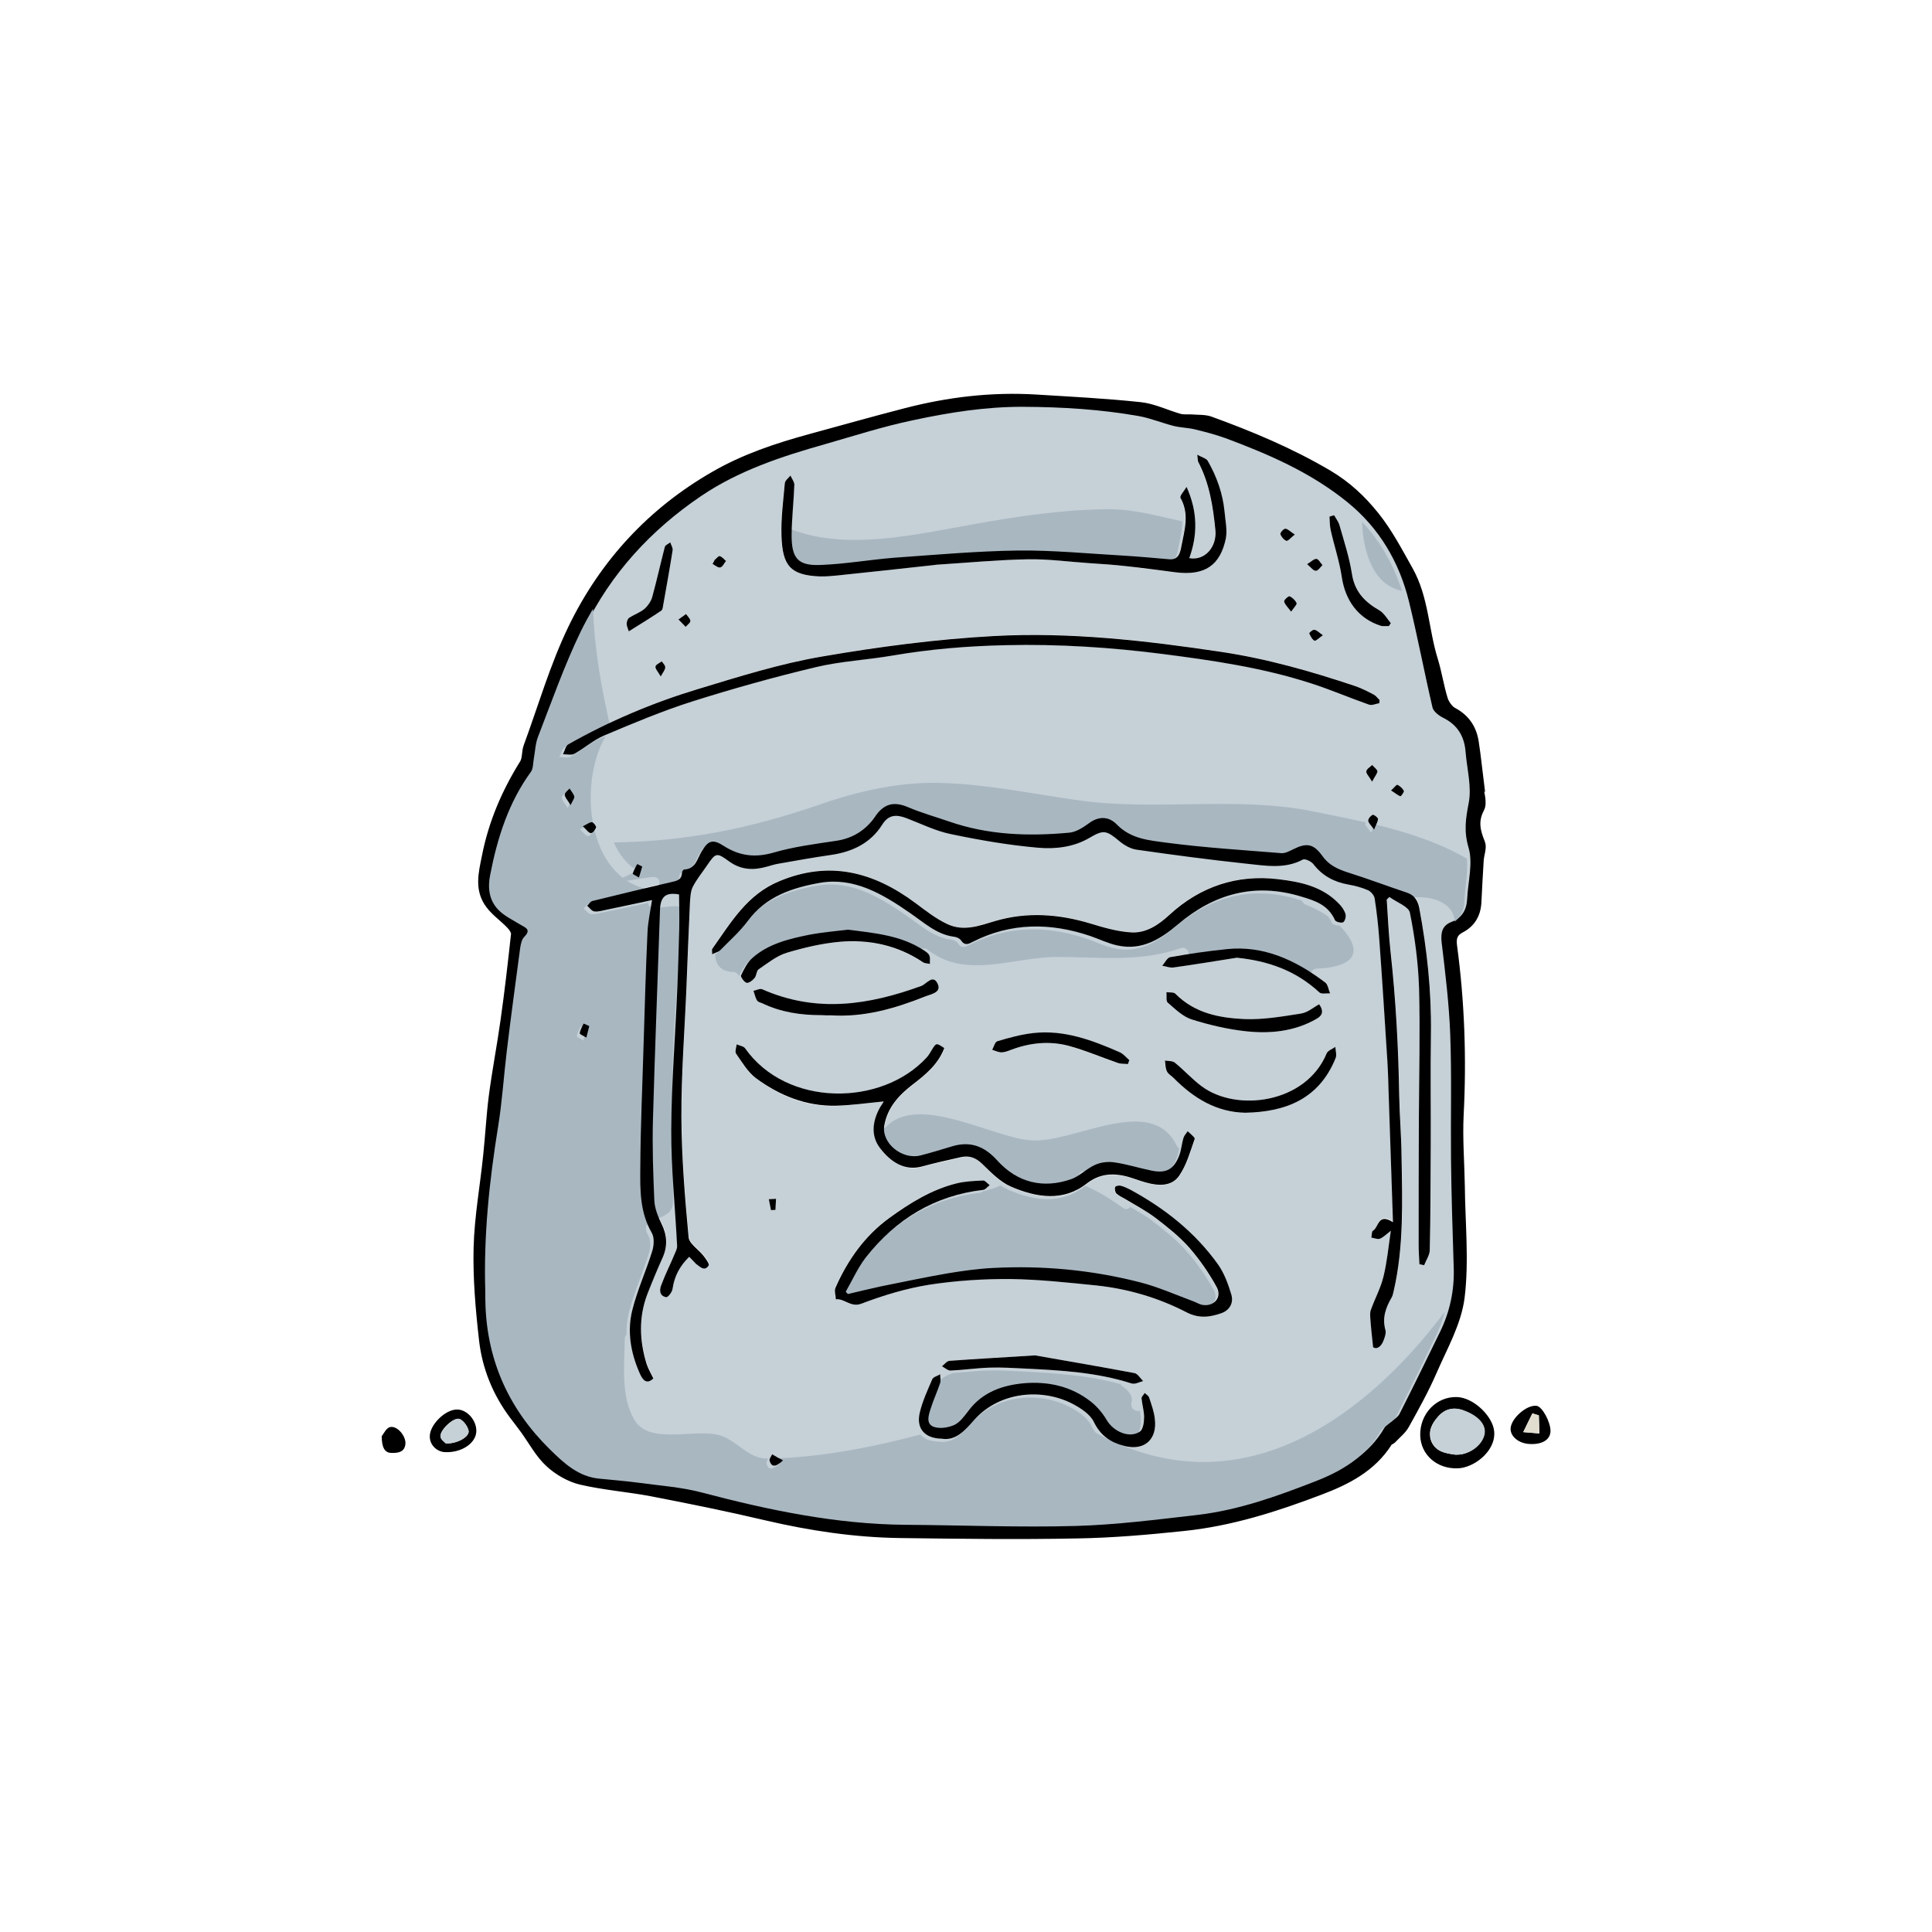 <svg enable-background="new 0 0 99.21 99.21" viewBox="0 0 99.21 99.21" xmlns="http://www.w3.org/2000/svg"><path d="m75.97 40.26c.03.43.23.95.06 1.27-.33.63-.21 1.14.04 1.75.1.24-.05.59-.07.89-.05.73-.08 1.46-.12 2.19-.04.62-.32 1.07-.85 1.35-.33.17-.46.4-.4.85.39 2.89.49 5.79.34 8.69-.06 1.21.04 2.43.06 3.65.02 1.91.22 3.86-.01 5.72-.17 1.33-.89 2.57-1.43 3.82-.41.94-.91 1.84-1.41 2.74-.16.29-.44.5-.67.75-.06.06-.16.08-.2.14-.84 1.33-2.15 1.99-3.53 2.51-2.26.86-4.57 1.6-7.01 1.85-1.81.19-3.63.35-5.46.38-3.02.06-6.05.02-9.08-.02-2.31-.03-4.6-.37-6.87-.9-1.95-.46-3.92-.86-5.89-1.24-1.21-.23-2.45-.32-3.65-.6-.58-.14-1.19-.49-1.64-.91-.5-.46-.85-1.12-1.26-1.69-.19-.26-.39-.52-.58-.77-.86-1.15-1.39-2.46-1.55-3.86-.18-1.58-.32-3.18-.28-4.75.04-1.58.33-3.15.49-4.72.11-1.02.16-2.05.29-3.06.17-1.3.42-2.58.6-3.87.21-1.48.38-2.96.54-4.44.02-.14-.12-.35-.24-.47-.34-.36-.77-.65-1.06-1.04-.59-.78-.37-1.63-.2-2.47.34-1.75 1.02-3.32 1.94-4.8.15-.23.1-.59.2-.86.75-2.04 1.36-4.16 2.3-6.1 1.63-3.36 4.09-6 7.29-7.84 1.55-.9 3.24-1.46 4.96-1.93 1.62-.44 3.24-.9 4.87-1.32 2.19-.57 4.43-.84 6.72-.7 1.78.11 3.57.2 5.35.39.67.07 1.33.4 2 .59.2.06.41.03.62.04.32.03.67 0 .96.1 2.09.76 4.13 1.61 6.08 2.76.98.58 1.75 1.31 2.42 2.15.68.85 1.19 1.83 1.73 2.79.81 1.44.8 3.09 1.28 4.62.2.65.3 1.34.5 1.99.07.24.27.53.48.64.66.35 1.02.9 1.12 1.62.11.71.18 1.43.27 2.14-.03-.02-.04-.02-.05-.02zm-50.87 25.88c0 .25 0 .5.01.75.11 2.89 1.23 5.33 3.3 7.37.74.73 1.48 1.41 2.54 1.51.67.07 1.35.12 2.02.21 1.08.15 2.18.22 3.24.5 3.45.91 6.91 1.63 10.45 1.66 2.92.02 5.85.14 8.76.06 2.1-.06 4.19-.33 6.28-.57 2.1-.25 4.07-.96 6.02-1.72 1.34-.52 2.59-1.25 3.36-2.59.06-.1.16-.16.25-.24.18-.16.42-.28.53-.48.7-1.38 1.38-2.77 2.06-4.17.5-1.04.75-2.14.72-3.33-.06-1.87-.11-3.75-.14-5.62-.03-2.13.03-4.25-.04-6.38-.06-1.57-.25-3.14-.44-4.7-.06-.53.04-.87.51-1.06.52-.2.77-.61.8-1.17.05-.89.31-1.84.07-2.65-.25-.85-.14-1.49.01-2.29.16-.82-.09-1.74-.16-2.61-.06-.8-.41-1.39-1.15-1.76-.22-.11-.5-.32-.55-.53-.42-1.8-.76-3.62-1.2-5.41-.5-2.06-1.54-3.82-3.19-5.15-1.88-1.51-4.04-2.44-6.24-3.27-.52-.2-1.07-.33-1.61-.46-.35-.08-.72-.08-1.06-.17-.59-.15-1.16-.4-1.76-.5-1.97-.35-3.95-.47-5.94-.48-1.94-.01-3.82.29-5.68.69-1.53.33-3.01.81-4.52 1.23-2.23.63-4.44 1.36-6.37 2.67-2.55 1.73-4.62 3.96-5.99 6.79-.84 1.74-1.49 3.59-2.19 5.4-.14.35-.15.76-.22 1.14-.04.23-.03.51-.15.67-1.14 1.56-1.72 3.38-2.09 5.29-.13.65-.06 1.28.4 1.77.31.33.74.53 1.13.77.26.16.61.25.22.64-.13.13-.18.38-.21.58-.23 1.74-.47 3.48-.68 5.23-.16 1.31-.24 2.63-.45 3.92-.44 2.8-.74 5.6-.65 8.46z" stroke="#000" stroke-miterlimit="10" stroke-width=".38"/><path d="m72.93 73.72c-.03-1.11.82-2.01 1.88-1.98.86.02 1.87 1 1.92 1.79.07 1.02-1.07 1.85-1.87 1.87-1.08.04-1.9-.7-1.93-1.68zm1.82.98c.08-.01.22 0 .35-.03.61-.14 1.11-.64 1.13-1.13.02-.44-.39-.85-1.09-1.11-.52-.19-.96-.08-1.31.33-.31.35-.52.76-.33 1.26.23.53.72.61 1.25.68z"/><path d="m22.87 74.57c-.43-.01-.79-.36-.8-.78-.03-.61.81-1.44 1.43-1.41.5.02.97.56.96 1.11-.01.61-.74 1.11-1.59 1.08zm.02-.45c.6.03 1.25-.36 1.17-.66-.05-.22-.25-.5-.45-.59-.29-.13-1.05.58-.99.91.02.15.22.28.27.34z"/><path d="m78.54 74.15c-.55-.03-.98-.38-.97-.79.02-.52.82-1.23 1.33-1.17.29.03.72.82.72 1.3-.01.44-.43.7-1.08.66zm.48-1.47c-.11-.03-.22-.06-.33-.1-.16.32-.32.64-.47.96.28.02.56.05.83.07-.01-.31-.02-.62-.03-.93z"/><path d="m19.6 73.75c.09-.1.23-.43.44-.47.37-.07.8.46.78.85-.03.43-.36.48-.66.48-.43.02-.55-.3-.56-.86z"/><path d="m25.1 66.14c-.09-2.86.2-5.67.66-8.46.21-1.29.29-2.62.45-3.92.21-1.74.44-3.49.68-5.23.03-.2.08-.45.21-.58.39-.4.04-.48-.22-.64-.39-.24-.82-.44-1.13-.77-.46-.49-.53-1.12-.4-1.77.38-1.91.96-3.73 2.09-5.29.12-.17.11-.45.15-.67.07-.38.08-.79.22-1.14.71-1.81 1.35-3.66 2.19-5.4 1.37-2.83 3.44-5.06 5.99-6.79 1.93-1.31 4.14-2.04 6.37-2.67 1.5-.43 2.99-.91 4.52-1.23 1.86-.4 3.75-.7 5.68-.69 1.99.01 3.97.13 5.94.48.59.11 1.17.35 1.76.5.35.09.71.09 1.06.17.54.13 1.08.27 1.61.46 2.2.82 4.36 1.75 6.24 3.27 1.65 1.33 2.69 3.09 3.19 5.15.44 1.8.78 3.61 1.2 5.41.05.21.33.42.55.53.73.36 1.09.95 1.15 1.76.07.87.32 1.79.16 2.61-.15.79-.26 1.44-.01 2.29.24.81-.03 1.76-.07 2.65-.03.57-.28.97-.8 1.17-.47.18-.57.53-.51 1.06.19 1.57.38 3.14.44 4.7.08 2.13.02 4.25.04 6.38.02 1.87.08 3.74.14 5.62.04 1.19-.21 2.3-.72 3.33-.68 1.4-1.36 2.79-2.06 4.17-.1.2-.35.32-.53.48-.09.08-.19.14-.25.24-.77 1.34-2.02 2.07-3.36 2.59-1.94.76-3.92 1.47-6.02 1.72-2.09.25-4.18.52-6.28.57-2.91.08-5.84-.03-8.76-.06-3.54-.03-7-.75-10.45-1.66-1.06-.28-2.16-.35-3.24-.5-.67-.09-1.35-.14-2.02-.21-1.06-.11-1.79-.79-2.54-1.51-2.07-2.03-3.19-4.48-3.3-7.37-.02-.25-.01-.5-.02-.75zm10.29-1.6c.15.14.24.24.36.33.21.15.44.41.65.08.05-.07-.15-.35-.27-.5-.25-.32-.73-.61-.76-.94-.18-2.05-.36-4.12-.37-6.17-.01-2.23.17-4.46.26-6.69.06-1.44.11-2.88.18-4.33.01-.28.03-.59.15-.82.2-.4.49-.74.74-1.11.42-.63.47-.65 1.13-.18.63.46 1.27.45 1.94.26.2-.05.39-.12.59-.15.9-.16 1.8-.32 2.7-.45 1.08-.16 2.01-.6 2.62-1.55.34-.53.73-.53 1.24-.34.76.29 1.5.66 2.28.82 1.48.31 2.98.57 4.48.7.9.08 1.84-.04 2.65-.51.72-.42.86-.4 1.54.18.25.21.57.39.87.43 1.88.27 3.75.53 5.64.72.97.1 1.97.29 2.9-.21.11-.06.43.09.54.23.47.61 1.07.92 1.79 1.05.34.06.69.15 1.01.29.15.07.33.27.35.43.11.71.19 1.42.24 2.14.15 2.06.28 4.11.41 6.17.04.59.05 1.18.07 1.77.07 2.13.14 4.25.22 6.54-.77-.5-.71.24-1.02.43-.07.05-.06.24-.09.36.15.02.31.1.43.06.17-.06.31-.22.57-.41-.14.88-.2 1.64-.38 2.36-.15.58-.44 1.12-.64 1.69-.05.15-.04.33-.03.49.03.43.08.87.14 1.44.17.12.4.01.53-.33.07-.18.14-.39.1-.57-.17-.63.03-1.14.32-1.65.06-.1.08-.23.11-.35.52-2.26.44-4.59.4-6.91-.02-1.04-.1-2.07-.12-3.11-.04-2.45-.17-4.9-.44-7.35-.1-.9-.14-1.81-.2-2.72.05-.04.09-.09.14-.13.37.27.99.49 1.05.81.26 1.28.43 2.6.47 3.9.06 2.22 0 4.44-.01 6.66-.01 2.16-.01 4.32-.01 6.48 0 .33.03.67.04 1.01.08.02.16.04.24.05.1-.26.28-.5.29-.77.04-1.76.04-3.53.05-5.29.01-1.95-.02-3.9.01-5.84.03-2.16-.21-4.31-.6-6.45-.07-.4-.25-.65-.63-.78-1.01-.35-2.02-.72-3.04-1.04-.52-.16-.97-.37-1.31-.85-.45-.63-.8-.68-1.49-.34-.2.1-.42.22-.62.2-1.97-.15-3.95-.27-5.91-.54-.87-.12-1.82-.18-2.55-.95-.4-.42-.93-.41-1.42-.04-.3.22-.65.44-1.01.48-2.07.2-4.15.13-6.18-.58-.7-.24-1.41-.44-2.09-.73-.75-.32-1.26-.17-1.71.5-.47.69-1.15 1.1-2 1.23-1.07.16-2.16.3-3.19.6-.93.27-1.74.19-2.58-.35-.56-.36-.79-.27-1.12.29-.23.38-.31.91-.9.93-.04 0-.1.1-.11.17-.02.37-.29.42-.56.48-1.35.32-2.7.64-4.05.97-.1.03-.18.16-.26.24.12.1.23.27.36.29.2.03.41-.04.61-.08.75-.16 1.49-.32 2.36-.5-.09.61-.21 1.12-.23 1.65-.08 1.91-.14 3.82-.2 5.72-.07 2.13-.16 4.25-.17 6.38-.01 1.13-.03 2.28.59 3.34.14.24.1.66.02.94-.31 1-.75 1.96-1.01 2.98-.29 1.11-.1 2.24.38 3.31.13.3.34.59.69.24-.13-.27-.27-.5-.35-.75-.37-1.21-.4-2.41.04-3.57.24-.64.51-1.27.79-1.89.26-.59.24-1.15-.07-1.75-.18-.36-.34-.78-.36-1.17-.06-1.39-.1-2.79-.07-4.18.09-3.57.24-7.13.36-10.7.03-.74.29-.95.98-.84 0 .59.02 1.18.01 1.76-.03 1.09-.06 2.18-.11 3.27-.1 2.35-.29 4.7-.3 7.06-.01 1.98.2 3.97.3 5.95.01.14-.07.29-.13.43-.23.53-.48 1.04-.68 1.58-.09.25-.1.58.25.63.1.02.31-.26.33-.44.08-.61.35-1.13.84-1.6zm35.44-28.43c0-.06.01-.12.01-.18-.1-.09-.18-.21-.29-.27-.31-.16-.63-.33-.96-.44-2.27-.76-4.55-1.41-6.91-1.76-3.87-.58-7.76-1.02-11.63-.81-2.96.16-5.91.55-8.82 1.05-2.18.38-4.3 1.04-6.41 1.68-2.31.7-4.52 1.65-6.63 2.83-.14.08-.19.34-.28.51.2 0 .43.07.58-.02.52-.29.98-.71 1.53-.94 1.49-.63 2.99-1.26 4.53-1.75 2.09-.66 4.21-1.25 6.34-1.76 1.29-.31 2.65-.37 3.96-.6 1.93-.34 3.87-.49 5.84-.53 2.67-.06 5.33.11 7.99.45 2.57.33 5.14.7 7.64 1.51 1 .32 1.98.75 2.97 1.09.16.07.36-.03.54-.06zm-27.29 30.34c-.04-.04-.09-.08-.13-.12.34-.59.62-1.23 1.03-1.76 1.55-1.96 3.54-3.17 6.04-3.47.12-.01.22-.15.32-.24-.11-.09-.23-.25-.33-.24-.46.02-.93.04-1.38.15-1.28.32-2.4 1.01-3.45 1.78-1.25.91-2.12 2.15-2.76 3.58-.07.16.01.39.02.59.44-.05.76.44 1.3.23 1.13-.42 2.31-.79 3.51-.98 1.37-.22 2.78-.3 4.17-.29 1.46.01 2.94.17 4.4.33 1.6.17 3.16.61 4.61 1.37.66.34 1.21.26 1.79.06.42-.14.66-.51.53-.96-.16-.54-.36-1.11-.69-1.56-1.19-1.66-2.75-2.88-4.5-3.83-.16-.08-.32-.16-.49-.2-.1-.02-.27.01-.29.07-.03.09 0 .27.07.33.12.12.3.19.45.28.53.32 1.08.61 1.57.98.61.47 1.22.95 1.73 1.53.54.61 1.02 1.3 1.4 2.02.29.54-.17 1.03-.77.9-.13-.03-.26-.11-.39-.16-.92-.33-1.83-.74-2.77-.99-2.49-.64-5.01-.88-7.54-.74-.79.04-1.58.14-2.36.28-1.15.19-2.29.43-3.43.67-.54.12-1.1.26-1.66.39zm-6.97-17.45c.19-.1.33-.13.41-.22.48-.49 1-.95 1.41-1.5.94-1.27 2.3-1.71 3.73-1.96 1.72-.3 3.18.57 4.58 1.54.71.49 1.36 1.11 2.26 1.23.13.02.3.08.37.18.2.3.39.2.62.08 1.93-.98 3.96-1 6.04-.29.46.16.91.38 1.38.48 1.27.28 2.23-.34 3.13-1.1 1.84-1.55 3.91-2.13 6.31-1.41.7.21 1.39.42 1.73 1.21.04.09.33.17.42.11.1-.05.16-.3.12-.43-.06-.2-.2-.38-.35-.54-.86-.88-1.99-1.11-3.08-1.24-2.13-.26-4.02.37-5.6 1.82-.55.51-1.19.95-1.96.91-.71-.04-1.42-.25-2.12-.46-1.63-.5-3.26-.6-4.86-.13-.83.24-1.65.57-2.5.15-.57-.28-1.08-.68-1.6-1.06-2.2-1.64-4.46-2.19-7-1.13-1.67.69-2.49 2.13-3.45 3.48-.01.04.01.11.01.28zm8.81 7.56c-.06.1-.11.21-.17.31-.38.69-.51 1.47 0 2.12.52.66 1.22 1.18 2.15.93.66-.18 1.33-.32 2-.48.42-.1.75.01 1.09.35.44.44.91.93 1.46 1.16 1.32.57 2.7.79 3.9-.15.81-.63 1.64-.54 2.53-.22.17.06.33.11.5.16.64.17 1.33.21 1.72-.34.38-.55.57-1.25.8-1.9.02-.07-.23-.26-.36-.39-.07.12-.18.22-.22.35-.09.3-.11.62-.22.91-.28.71-.69.91-1.43.76-.63-.13-1.25-.33-1.89-.42-.32-.05-.69-.01-.98.12-.45.2-.81.6-1.27.75-1.4.47-2.73.19-3.78-.98-.68-.76-1.4-.98-2.29-.72-.54.16-1.09.32-1.63.47-.95.25-2.03-.63-1.87-1.54s.74-1.54 1.42-2.07 1.34-1.05 1.66-1.9c-.41-.27-.41-.27-.62.06-.09.15-.18.3-.29.43-2.31 2.5-7.18 2.55-9.32-.48-.08-.11-.28-.14-.43-.2-.01.16-.1.38-.03.48.31.44.59.95 1.01 1.25 1.23.92 2.6 1.46 4.11 1.42.79-.04 1.59-.16 2.45-.24zm15.55-31.56c-.11.19-.37.47-.32.57.46.84.2 1.66.05 2.46-.06.31-.13.73-.62.69-.79-.07-1.59-.14-2.38-.19-1.8-.1-3.6-.28-5.39-.26-2.13.03-4.24.21-6.36.37-1.25.09-2.5.31-3.75.37-1.19.05-1.54-.34-1.52-1.56.01-.85.11-1.7.14-2.56.01-.15-.13-.31-.2-.47-.1.13-.28.26-.29.4-.08.9-.2 1.8-.17 2.7.05 1.54.46 2.01 1.95 2.08.31.01.62-.02.93-.05 1.64-.17 3.28-.35 4.92-.53.05-.01.1-.02.15-.02 1.56-.1 3.12-.25 4.69-.28 1.06-.02 2.13.12 3.19.2.61.04 1.23.08 1.84.15.86.1 1.72.22 2.58.32 1.48.18 2.29-.34 2.57-1.75.09-.43-.02-.92-.07-1.38-.09-.92-.39-1.78-.86-2.59-.08-.13-.3-.18-.54-.32.03.24.02.32.05.37.58 1.1.76 2.28.88 3.49.09.86-.53 1.6-1.34 1.45.44-1.18.45-2.37-.13-3.66zm-12.57 48.88c.76.12 1.22-.47 1.69-.98 1.3-1.43 3.43-1.61 5.01-.81.42.21.92.54 1.11.94.35.73.87 1.06 1.56 1.23 1.03.27 1.71-.33 1.57-1.4-.05-.37-.18-.73-.29-1.08-.03-.09-.15-.16-.23-.24-.06.09-.17.19-.16.28.03.32.13.64.13.96 0 .26-.05.63-.21.74-.53.37-1.36.01-1.71-.59-.21-.36-.5-.7-.82-.95-1.02-.8-2.21-1.04-3.42-.94-1.12.09-2.14.46-2.86 1.41-.21.27-.43.6-.72.73-.31.14-.74.21-1.06.1-.41-.14-.26-.59-.17-.9.14-.45.34-.88.49-1.33.05-.14.01-.32.01-.47-.14.08-.35.13-.41.26-.24.55-.5 1.11-.64 1.71-.19.8.24 1.3 1.13 1.33zm15.58-16.74c2.08-.04 3.8-.7 4.64-2.82.06-.16-.01-.37-.02-.56-.15.11-.38.19-.45.34-1.06 2.56-4.63 3.03-6.43 1.67-.48-.36-.89-.82-1.36-1.2-.12-.1-.34-.08-.51-.11.03.18.02.38.1.55.06.14.23.22.34.34 1.05 1.04 2.21 1.76 3.69 1.79zm-21.75-5.01c.13 0 .3.01.47.02 1.72.11 3.31-.35 4.85-.97.26-.11.84-.18.65-.63-.24-.55-.58-.01-.85.09-2.67.97-5.37 1.4-8.17.17-.12-.05-.3.05-.45.08.06.17.09.34.18.49.04.08.18.1.27.15.97.45 1.97.6 3.05.6zm1.35-4.39c-.56.07-1.29.13-1.99.27-1.04.21-2.09.46-2.91 1.18-.26.23-.43.58-.6.91-.03.06.18.36.29.38.13.02.31-.13.41-.25s.09-.36.2-.44c.46-.31.92-.69 1.44-.85.89-.27 1.82-.5 2.76-.57 1.48-.12 2.93.17 4.24 1.05.1.07.24.06.36.09-.01-.15.03-.31-.03-.44-.05-.12-.2-.2-.31-.28-1.14-.76-2.42-.88-3.86-1.05zm9.61 21.86c-1.71.1-3.05.18-4.39.28-.14.01-.26.19-.39.28.15.08.31.22.45.22.67-.03 1.33-.13 2-.15.62-.02 1.25.02 1.87.05 1.82.09 3.64.19 5.41.76.17.06.4-.08.6-.12-.15-.14-.28-.38-.44-.41-1.81-.34-3.63-.65-5.11-.91zm14.59-18.03c-.31.17-.6.43-.93.48-.96.15-1.93.33-2.9.28-1.26-.06-2.53-.28-3.53-1.3-.09-.09-.31-.06-.46-.08.02.18-.04.45.06.53.39.33.79.73 1.24.87.91.29 1.86.51 2.81.61 1.24.13 2.45-.01 3.56-.62.28-.17.44-.37.15-.77zm-4.23-2.39c1.59.16 3.02.65 4.24 1.77.11.1.36.04.55.05-.08-.19-.11-.46-.25-.56-1.52-1.15-3.17-1.91-5.06-1.71-.97.1-1.94.25-2.9.41-.16.03-.27.29-.41.44.19.03.4.12.58.09 1.09-.14 2.17-.32 3.25-.49zm-5.59 5.46c.02-.06.04-.13.06-.19-.17-.14-.32-.32-.5-.41-1.43-.63-2.88-1.16-4.44-.98-.63.07-1.24.25-1.84.42-.12.03-.17.29-.26.44.16.05.32.13.48.13.17 0 .33-.07.49-.13.95-.37 1.94-.48 2.94-.21.86.23 1.68.59 2.53.88.18.05.37.03.54.05zm10.59-28.18c-.08.02-.16.04-.24.06.02.23.01.46.06.68.19.8.45 1.6.57 2.41.19 1.23.86 2.14 1.99 2.51.13.04.29.02.43.02.03-.05.07-.1.1-.15-.2-.22-.35-.52-.59-.66-.75-.43-1.26-.96-1.41-1.89-.13-.83-.4-1.64-.63-2.46-.05-.18-.19-.34-.28-.52zm-36.22 5.96c.68-.43 1.19-.74 1.68-1.06.06-.04.07-.16.08-.24.17-.95.34-1.9.49-2.85.02-.12-.07-.27-.12-.41-.1.08-.26.13-.28.23-.22.85-.4 1.71-.64 2.55-.07.24-.23.48-.41.64-.23.2-.54.29-.79.46-.07.05-.12.19-.12.3s.06.23.11.38zm34.01-1.01c.14-.22.3-.37.27-.43-.07-.15-.21-.29-.36-.35-.06-.02-.3.2-.28.27.05.15.2.28.37.51zm4.16 8.73c.13-.26.26-.4.26-.54 0-.11-.17-.22-.27-.33-.11.11-.29.21-.3.33 0 .13.16.28.31.54zm-3.34-11.17c.2.17.33.35.44.34.12-.01.23-.19.34-.29-.1-.11-.2-.31-.31-.32-.12-.01-.25.14-.47.27zm-26.91 46.02c-.19-.1-.38-.2-.56-.31-.05.11-.15.24-.13.33.11.38.35.31.69-.02zm26.28-47.54c-.24-.16-.37-.3-.49-.29-.1.01-.27.2-.25.28.04.14.18.31.3.34.09.01.22-.16.44-.33zm4.94 13.14c.21.14.34.26.48.3.04.01.21-.22.18-.28-.07-.13-.2-.26-.33-.31-.05-.02-.17.15-.33.29zm-3.5-7.97c-.2-.14-.32-.27-.44-.29-.08-.01-.27.16-.26.18.06.15.15.32.27.38.07.05.23-.13.43-.27zm-37.67 20.07c-.1-.04-.19-.09-.29-.13-.07.17-.18.33-.2.5-.01.05.22.15.34.22.05-.2.1-.39.15-.59zm-.96-11.35c.11-.23.21-.35.19-.43-.04-.15-.16-.28-.24-.41-.09.1-.25.2-.25.3.01.14.15.28.3.54zm5.54-9.53c.16.17.26.27.37.37.09-.1.24-.19.24-.3s-.14-.24-.22-.36c-.11.09-.22.17-.39.29zm-.91 2.93c.12-.23.23-.34.24-.47.01-.1-.12-.21-.18-.31-.11.09-.3.16-.32.27-.03.1.12.25.26.51zm-.95 9.76c-.09-.04-.17-.09-.26-.13-.08.16-.18.32-.23.49-.01.03.21.13.32.2.05-.19.11-.37.17-.56zm37.58-1.9c.1-.26.2-.41.2-.56 0-.07-.21-.23-.27-.21-.11.04-.23.19-.23.3 0 .12.14.24.3.47zm-40.63-.17c.19.18.3.35.41.36.09.01.23-.17.27-.29.02-.06-.14-.27-.22-.27-.12-.01-.25.1-.46.2zm9.66 19.71c.08 0 .15-.01.23-.01.01-.19.02-.38.03-.57-.12.01-.25.01-.37.02.04.19.08.37.11.56zm-2.89-33.39c-.04.07-.07.15-.11.22.14.07.29.2.4.18.12-.03.2-.21.29-.33-.11-.09-.2-.22-.32-.25-.07-.03-.17.11-.26.18z" fill="#c5d0d7"/><g fill="#a9b7c1"><path d="m70.64 29.4c.36.55.83.83 1.35.94-.43-1.34-1.1-2.53-2.05-3.54.04.91.21 1.84.7 2.6z"/><path d="m75.32 44.09c-1.44-.83-3.08-1.36-4.74-1.76-.03.11-.1.24-.17.43-.16-.23-.3-.35-.3-.46 0-.02.01-.05.02-.07-.93-.21-1.86-.39-2.74-.57-3.92-.79-8.01 0-11.99-.56-2.29-.32-4.58-.8-6.9-.89-2.22-.09-4.34.39-6.42 1.11-3.54 1.22-6.84 1.89-10.56 1.94.24.54.58 1.01 1.03 1.33.01-.02.02-.04.03-.06.09.04.17.09.26.13-.01.03-1.14.53-1.15.56.24.13 1.63-.23 1.93-.18s.3.37.14.55c.19-.04.38-.09.57-.14.28-.06.54-.11.56-.48 0-.06.06-.16.11-.17.59-.02.67-.55.9-.93.33-.55.56-.65 1.12-.29.84.54 1.65.62 2.58.35 1.03-.3 2.12-.44 3.19-.6.85-.12 1.53-.54 2-1.23.46-.67.96-.82 1.71-.5.68.29 1.39.49 2.09.73 2.04.71 4.11.77 6.18.58.35-.03.71-.26 1.01-.48.49-.37 1.01-.37 1.42.04.74.77 1.68.83 2.55.95 1.96.26 3.94.38 5.91.54.21.02.43-.11.62-.2.68-.34 1.04-.29 1.49.34.34.48.79.68 1.31.85 1.02.32 2.02.7 3.04 1.04.11.04.2.09.27.15.04-.02.09-.04.14-.05.91-.11 2.12.22 2.17 1.23.31-.23.47-.56.5-1 .01-.74.2-1.52.12-2.23z"/><path d="m58.37 73.66c.16-.11.21-.48.21-.74 0-.16-.02-.31-.05-.47-.23.05-.5-.12-.43-.42.1-.36-.18-.64-.45-.83-.05-.03-.08-.08-.11-.12-1.65-.46-3.32-.56-5-.65-.62-.03-1.25-.07-1.87-.05-.58.02-1.17.09-1.75.13-.29.11-.55.25-.78.46 0 .08 0 .15-.02.22-.15.45-.35.87-.49 1.33-.1.31-.24.75.17.9.32.11.75.04 1.06-.1.29-.14.51-.46.72-.73.72-.95 1.74-1.31 2.86-1.41 1.21-.1 2.4.14 3.42.94.16.12.3.27.44.42.12-.02.24.03.31.17.12.26.25.5.39.72.39.36.97.51 1.37.23z"/><path d="m60.92 64.24c-.51-.58-1.12-1.06-1.73-1.53-.36-.28-.76-.5-1.15-.73-.09.11-.24.16-.39.04-.6-.44-1.24-.83-1.92-1.13-.02.02-.05.03-.07.05-1.2.94-2.58.72-3.9.15-.13-.06-.26-.13-.38-.21-.3.13-.6.23-.91.3-.04.04-.09.07-.14.07-2.5.29-4.49 1.5-6.04 3.47-.41.53-.69 1.17-1.03 1.76.04.04.09.08.13.12.56-.13 1.12-.27 1.68-.39 1.14-.23 2.28-.47 3.43-.67.78-.13 1.57-.24 2.36-.28 2.53-.13 5.05.1 7.54.74.94.24 1.85.65 2.77.99.13.05.26.13.39.16.6.13 1.06-.36.77-.9-.39-.71-.87-1.4-1.41-2.01z"/><path d="m60.43 58.84c-1.31-2.72-5.27-.12-7.49-.28-1.97-.14-5.74-2.4-7.41-.72-.08.08-.17.11-.26.1v.01c-.16.91.92 1.79 1.87 1.54.55-.14 1.09-.31 1.63-.47.89-.26 1.61-.03 2.29.72 1.05 1.17 2.38 1.46 3.78.98.19-.06.36-.17.53-.29.02-.19.17-.35.39-.27.11-.07.23-.14.35-.2.29-.13.66-.17.98-.12.63.09 1.26.29 1.89.42.75.16 1.15-.05 1.43-.76.07-.17.11-.36.14-.54-.04-.01-.09-.05-.12-.12z"/><path d="m69.37 48.3c-.15-.29-.36-.55-.6-.78-.12.02-.34-.04-.37-.12-.06-.13-.13-.24-.2-.34-.36-.25-.76-.45-1.14-.6-.11-.04-.17-.12-.21-.21-.06-.02-.13-.04-.19-.06-2.4-.73-4.47-.14-6.31 1.41-.9.76-1.86 1.38-3.13 1.1-.47-.1-.92-.32-1.38-.48-2.08-.71-4.11-.69-6.04.29-.23.12-.42.22-.62-.08-.07-.1-.24-.17-.37-.18-.89-.12-1.54-.74-2.26-1.23-1.4-.97-2.86-1.83-4.58-1.54-1.43.25-2.79.69-3.73 1.96-.41.55-.93 1.01-1.41 1.5-.03.03-.07.04-.1.06-.01.54.31.89.9.91.17 0 .27.1.31.22.15-.29.31-.59.54-.79.82-.72 1.87-.97 2.91-1.18.7-.14 1.43-.2 1.99-.27 1.39.17 2.63.29 3.75.97.12-.15.34-.23.53-.08 1.93 1.53 4.43.35 6.64.36 2.19 0 4.21.28 6.33-.45.3-.1.47.19.4.43.6-.09 1.2-.17 1.8-.24 1.6-.17 3.02.35 4.34 1.2.03-.06.09-.11.15-.14.05-.1.14-.19.29-.2.86-.03 2.36-.26 1.76-1.44z"/><path d="m60.7 26.77c-1.27-.27-2.43-.62-3.75-.62-2.29.01-4.59.35-6.84.75-2.97.52-6.68 1.44-9.61.23-.01.15-.02.31-.02.46-.01 1.23.33 1.62 1.52 1.56 1.26-.05 2.5-.27 3.75-.37 2.12-.15 4.23-.34 6.36-.37 1.79-.02 3.6.16 5.39.26.8.05 1.59.12 2.38.19.49.04.56-.38.62-.69.09-.47.21-.94.21-1.42 0 .02-.01.02-.01.02z"/><path d="m56.26 73.57c-.09-.12-.17-.24-.24-.39-.19-.4-.69-.72-1.11-.94-1.57-.8-3.71-.62-5.01.81-.47.52-.93 1.1-1.69.98-.44-.01-.76-.14-.96-.37-.01.01-.02.01-.04.02-2.42.64-5.02 1.15-7.6 1.22.15.08.29.16.44.24-.34.32-.58.4-.69.02-.02-.07.04-.17.09-.26-1.13.03-1.64-1.08-2.74-1.25-1.31-.21-3.4.49-4.13-.73-.72-1.21-.51-2.83-.5-4.16 0-.1.04-.17.09-.23-.01-.39.03-.77.13-1.16.26-1.02.7-1.98 1.01-2.98.09-.29.12-.7-.02-.94-.62-1.07 1.27-.6 1.27-1.73.01-2.13-.07-5.52 0-7.65.06-1.91.38-5.43.46-7.34.02-.52-1.81.24-1.72-.37-.86.18-1.61.35-2.36.5-.2.04-.41.11-.61.08-.13-.02-.24-.19-.36-.29.09-.08.16-.21.26-.24 1.03-.25 2.06-.5 3.08-.74-3.14-.58-3.65-5.36-2.22-7.86-.09.04-.17.07-.26.11-.54.23-1.01.65-1.53.94-.15.08-.38.02-.58.02.09-.17.13-.43.28-.51.75-.43 1.53-.81 2.31-1.17-.41-1.77-.79-3.87-.86-5.94-.22.38-.43.76-.63 1.17-.84 1.74-1.49 3.59-2.19 5.4-.14.35-.15.76-.22 1.14-.04.23-.03.51-.15.67-1.14 1.56-1.72 3.38-2.09 5.29-.13.65-.06 1.28.4 1.77.31.33.74.53 1.13.77.26.16.61.25.22.64-.13.13-.18.38-.21.58-.23 1.74-.47 3.48-.68 5.23-.16 1.31-.24 2.63-.45 3.92-.45 2.79-.75 5.6-.66 8.46 0 .25 0 .5.01.75.11 2.89 1.23 5.33 3.3 7.37.74.73 1.48 1.41 2.54 1.51.67.07 1.35.12 2.02.21 1.08.15 2.18.22 3.24.5 3.45.91 6.91 1.63 10.45 1.66 2.92.02 5.85.14 8.76.06 2.1-.06 4.19-.33 6.28-.57 2.1-.25 4.07-.96 6.02-1.72 1.34-.52 2.59-1.25 3.36-2.59.06-.1.16-.16.25-.24.18-.16.42-.28.53-.48.7-1.38 1.38-2.77 2.06-4.17.19-.4.34-.81.45-1.23-3.69 4.95-10.25 10.43-17.93 6.21zm-26.02-31.19c.08 0 .24.21.22.27-.04.12-.18.3-.27.29-.11-.01-.22-.18-.41-.36.21-.1.33-.21.46-.2zm-1.09-.89c-.16-.26-.3-.4-.3-.54 0-.1.16-.21.25-.31.08.14.2.26.24.41.02.1-.08.21-.19.44zm.81 11.94c-.12-.07-.35-.17-.34-.22.02-.18.13-.34.2-.5.1.04.19.09.29.13z"/></g><path d="m74.75 74.7c-.53-.07-1.02-.15-1.23-.69-.19-.49.02-.91.33-1.26.35-.4.78-.52 1.31-.33.69.25 1.1.66 1.09 1.11-.02.49-.52 1-1.13 1.13-.15.04-.29.04-.37.04z" fill="#c5d0d7"/><path d="m22.89 74.12c-.05-.06-.25-.19-.27-.34-.05-.33.7-1.04.99-.91.2.09.4.37.45.59.07.3-.57.69-1.17.66z" fill="#c5d0d7"/><path d="m79.02 72.68c.01.31.02.62.03.93-.28-.02-.56-.05-.83-.07.16-.32.32-.64.47-.96.11.03.22.06.33.1z" fill="#e1ded0"/><path d="m35.39 64.54c-.48.47-.76.99-.85 1.63-.02.17-.23.45-.33.44-.36-.06-.35-.39-.25-.63.2-.54.46-1.05.68-1.58.06-.14.14-.29.13-.43-.1-1.98-.31-3.97-.3-5.95.01-2.36.2-4.71.3-7.06.05-1.09.08-2.18.11-3.27.01-.58 0-1.17-.01-1.76-.69-.12-.96.1-.98.84-.12 3.57-.26 7.13-.36 10.7-.04 1.39.01 2.79.07 4.18.02.39.18.81.36 1.17.3.6.33 1.16.07 1.75-.28.62-.54 1.25-.79 1.89-.44 1.16-.41 2.36-.04 3.57.08.25.22.48.35.75-.35.35-.56.06-.69-.24-.48-1.07-.67-2.2-.38-3.31.26-1.02.7-1.98 1.01-2.98.09-.29.12-.7-.02-.94-.62-1.07-.6-2.22-.59-3.34.01-2.13.11-4.25.17-6.38.06-1.91.11-3.82.2-5.72.02-.52.14-1.04.23-1.65-.86.18-1.61.35-2.36.5-.2.04-.41.11-.61.08-.13-.02-.24-.19-.36-.29.09-.08.16-.21.26-.24 1.35-.33 2.7-.66 4.05-.97.28-.06.54-.11.56-.48 0-.06.06-.16.11-.17.59-.02.67-.55.9-.93.33-.55.56-.65 1.12-.29.84.54 1.65.62 2.58.35 1.03-.3 2.12-.44 3.19-.6.85-.12 1.53-.54 2-1.23.46-.67.96-.82 1.71-.5.68.29 1.39.49 2.09.73 2.04.71 4.11.77 6.18.58.35-.03.71-.26 1.01-.48.49-.37 1.01-.37 1.42.04.74.77 1.68.83 2.55.95 1.96.26 3.94.38 5.91.54.21.02.43-.11.62-.2.68-.34 1.04-.29 1.49.34.34.48.79.68 1.31.85 1.02.32 2.02.7 3.04 1.04.38.13.55.39.63.78.4 2.14.63 4.28.6 6.45-.03 1.95 0 3.9-.01 5.84-.01 1.77-.01 3.53-.05 5.29-.01.26-.19.51-.29.77-.08-.02-.16-.04-.24-.05-.02-.34-.04-.67-.04-1.01 0-2.16 0-4.32.01-6.48.01-2.22.07-4.44.01-6.66-.04-1.3-.21-2.61-.47-3.9-.06-.32-.69-.54-1.05-.81-.05.04-.09.09-.14.13.06.91.1 1.82.2 2.72.27 2.45.4 4.9.44 7.35.02 1.04.11 2.07.12 3.11.04 2.32.12 4.65-.4 6.91-.03.12-.05.25-.11.35-.29.5-.49 1.02-.32 1.65.05.17-.03.39-.1.57-.13.33-.36.45-.53.33-.06-.57-.11-1.01-.14-1.44-.01-.16-.03-.35.03-.49.2-.57.5-1.11.64-1.69.18-.72.25-1.48.38-2.36-.26.2-.4.35-.57.41-.12.04-.29-.04-.43-.06.03-.12.01-.32.09-.36.3-.19.25-.92 1.02-.43-.08-2.29-.15-4.42-.22-6.54-.02-.59-.03-1.18-.07-1.77-.13-2.06-.26-4.11-.41-6.17-.05-.71-.13-1.43-.24-2.14-.02-.16-.2-.37-.35-.43-.32-.14-.67-.23-1.01-.29-.72-.13-1.32-.44-1.79-1.05-.11-.14-.43-.29-.54-.23-.93.5-1.93.31-2.9.21-1.88-.2-3.76-.45-5.64-.72-.3-.04-.63-.23-.87-.43-.68-.57-.82-.6-1.54-.18-.81.48-1.75.59-2.65.51-1.5-.13-3-.39-4.48-.7-.78-.16-1.52-.53-2.28-.82-.51-.19-.91-.19-1.24.34-.6.95-1.53 1.39-2.62 1.55-.9.13-1.8.29-2.7.45-.2.03-.4.1-.59.15-.67.19-1.31.19-1.94-.26-.65-.48-.7-.45-1.13.18-.25.37-.54.72-.74 1.11-.12.23-.13.54-.15.82-.07 1.44-.12 2.88-.18 4.33-.09 2.23-.27 4.45-.26 6.69.01 2.05.18 4.12.37 6.17.03.32.51.62.76.94.12.15.32.43.27.5-.21.33-.44.07-.65-.08-.11-.11-.2-.22-.35-.36z"/><path d="m70.83 36.11c-.18.03-.38.13-.54.07-1-.35-1.97-.77-2.97-1.09-2.5-.81-5.07-1.18-7.64-1.51-2.66-.34-5.32-.51-7.99-.45-1.97.04-3.91.2-5.84.53-1.32.23-2.67.29-3.96.6-2.14.51-4.25 1.1-6.34 1.76-1.54.49-3.04 1.12-4.53 1.75-.54.23-1.01.65-1.53.94-.15.08-.38.02-.58.02.09-.17.13-.43.28-.51 2.1-1.19 4.32-2.13 6.63-2.83 2.11-.64 4.24-1.31 6.41-1.68 2.91-.5 5.86-.89 8.82-1.05 3.87-.21 7.76.23 11.63.81 2.36.35 4.64 1 6.91 1.76.33.11.65.28.96.44.11.06.19.18.29.27 0 .05-.01.11-.01.17z"/><path d="m43.54 66.45c.56-.13 1.12-.27 1.68-.39 1.14-.23 2.28-.47 3.43-.67.78-.13 1.57-.24 2.36-.28 2.53-.13 5.05.1 7.54.74.94.24 1.85.65 2.77.99.13.05.26.13.39.16.6.13 1.06-.36.77-.9-.39-.72-.87-1.41-1.4-2.02-.51-.58-1.12-1.06-1.73-1.53-.49-.37-1.04-.66-1.57-.98-.15-.09-.32-.16-.45-.28-.07-.07-.1-.24-.07-.33.02-.06.2-.1.29-.07.17.04.33.12.49.2 1.75.95 3.31 2.17 4.5 3.83.32.45.53 1.02.69 1.56.13.45-.11.82-.53.96-.58.2-1.14.28-1.79-.06-1.45-.75-3.01-1.2-4.61-1.37-1.47-.15-2.94-.31-4.4-.33-1.4-.01-2.8.08-4.17.29-1.2.19-2.38.55-3.51.98-.54.2-.86-.28-1.3-.23-.01-.2-.09-.44-.02-.59.63-1.43 1.51-2.67 2.76-3.58 1.06-.77 2.17-1.46 3.45-1.78.44-.11.92-.13 1.38-.15.1 0 .22.16.33.24-.11.08-.21.22-.32.24-2.5.29-4.49 1.5-6.04 3.47-.41.53-.69 1.17-1.03 1.76.03.04.07.08.11.12z"/><path d="m36.57 49c0-.17-.02-.24 0-.27.96-1.35 1.78-2.79 3.45-3.48 2.54-1.06 4.8-.51 7 1.13.51.38 1.03.79 1.6 1.06.86.42 1.68.09 2.5-.15 1.61-.47 3.23-.36 4.86.13.69.21 1.41.42 2.12.46.77.04 1.41-.4 1.96-.91 1.58-1.45 3.47-2.08 5.6-1.82 1.08.13 2.22.35 3.08 1.24.15.15.29.34.35.54.04.13-.02.37-.12.43-.1.05-.38-.02-.42-.11-.35-.79-1.03-1-1.73-1.21-2.4-.73-4.47-.14-6.31 1.41-.9.76-1.86 1.38-3.13 1.1-.47-.1-.92-.32-1.38-.48-2.08-.71-4.11-.69-6.04.29-.23.12-.42.22-.62-.08-.07-.1-.24-.17-.37-.18-.89-.12-1.54-.74-2.26-1.23-1.4-.97-2.86-1.83-4.58-1.54-1.43.25-2.79.69-3.73 1.96-.41.55-.93 1.01-1.41 1.5-.09.09-.23.12-.42.21z"/><path d="m45.38 56.56c-.85.08-1.65.2-2.46.22-1.51.03-2.88-.51-4.11-1.42-.41-.31-.7-.81-1.01-1.25-.07-.1.01-.32.03-.48.15.07.35.09.43.2 2.14 3.04 7.01 2.99 9.32.48.12-.13.2-.28.29-.43.21-.33.21-.33.62-.06-.32.85-.98 1.38-1.66 1.9-.68.53-1.26 1.16-1.42 2.07s.92 1.79 1.87 1.54c.55-.14 1.09-.31 1.63-.47.89-.26 1.61-.03 2.29.72 1.05 1.17 2.38 1.46 3.78.98.46-.15.82-.56 1.27-.75.29-.13.66-.17.98-.12.63.09 1.26.29 1.89.42.75.16 1.15-.05 1.43-.76.11-.28.13-.61.22-.91.04-.13.14-.23.22-.35.13.13.38.32.36.39-.23.65-.42 1.35-.8 1.9-.39.56-1.08.52-1.72.34-.17-.05-.34-.1-.5-.16-.89-.32-1.72-.41-2.53.22-1.2.94-2.58.72-3.9.15-.54-.24-1.01-.72-1.46-1.16-.34-.33-.67-.44-1.09-.35-.67.15-1.34.3-2 .48-.93.25-1.63-.26-2.15-.93-.51-.65-.39-1.43 0-2.12.06-.08.12-.19.18-.29z"/><path d="m60.93 25c.58 1.28.57 2.48.14 3.66.81.15 1.43-.59 1.34-1.45-.12-1.2-.3-2.39-.88-3.49-.03-.06-.02-.14-.05-.37.25.14.47.19.54.32.46.8.77 1.67.86 2.59.04.46.15.95.07 1.38-.29 1.41-1.1 1.93-2.57 1.75-.86-.11-1.72-.23-2.58-.32-.61-.07-1.23-.11-1.84-.15-1.06-.07-2.13-.22-3.19-.2-1.57.03-3.12.18-4.69.28-.05 0-.1.02-.15.02-1.64.18-3.28.36-4.92.53-.31.03-.62.06-.93.05-1.49-.07-1.9-.54-1.95-2.08-.03-.9.09-1.8.17-2.7.01-.15.19-.27.29-.4.07.16.2.32.2.47-.03.85-.13 1.7-.14 2.56-.01 1.23.33 1.62 1.52 1.56 1.26-.05 2.5-.27 3.75-.37 2.12-.15 4.23-.34 6.36-.37 1.79-.02 3.6.16 5.39.26.8.05 1.59.12 2.38.19.49.04.56-.38.62-.69.15-.8.42-1.62-.05-2.46-.06-.1.2-.37.31-.57z"/><path d="m48.36 73.88c-.89-.02-1.32-.53-1.13-1.34.14-.59.4-1.15.64-1.71.06-.13.27-.17.41-.26 0 .16.04.33-.01.47-.15.45-.35.87-.49 1.33-.1.31-.24.75.17.9.32.11.75.04 1.06-.1.29-.14.51-.46.72-.73.72-.95 1.74-1.31 2.86-1.41 1.21-.1 2.4.14 3.42.94.32.25.61.59.82.95.35.6 1.18.96 1.71.59.16-.11.21-.48.21-.74 0-.32-.1-.64-.13-.96-.01-.09.11-.18.16-.28.08.08.2.14.23.24.12.36.25.72.29 1.08.14 1.07-.54 1.67-1.57 1.4-.69-.18-1.21-.51-1.56-1.23-.19-.4-.69-.72-1.11-.94-1.57-.8-3.71-.62-5.01.81-.47.52-.93 1.11-1.69.99z"/><path d="m63.94 57.14c-1.48-.03-2.65-.75-3.68-1.79-.11-.11-.28-.2-.34-.34-.08-.16-.07-.36-.1-.55.17.03.39.01.51.11.47.38.88.84 1.36 1.2 1.8 1.36 5.37.89 6.43-1.67.06-.15.29-.23.45-.34.01.19.08.4.02.56-.85 2.12-2.57 2.78-4.65 2.82z"/><path d="m42.19 52.13c-1.08 0-2.09-.15-3.05-.61-.1-.04-.23-.07-.27-.15-.09-.15-.12-.33-.18-.49.15-.03.33-.13.45-.08 2.81 1.24 5.5.8 8.17-.17.27-.1.61-.64.85-.09.19.44-.38.52-.65.63-1.55.62-3.14 1.08-4.85.97-.17 0-.34 0-.47-.01z"/><path d="m43.54 47.74c1.44.18 2.72.3 3.87 1.04.12.08.26.16.31.28.06.13.02.29.03.44-.12-.03-.26-.02-.36-.09-1.31-.88-2.76-1.17-4.24-1.05-.93.08-1.86.3-2.76.57-.52.16-.98.54-1.44.85-.11.08-.1.32-.2.44s-.28.27-.41.25c-.12-.02-.32-.31-.29-.38.16-.33.33-.68.6-.91.82-.72 1.87-.97 2.91-1.18.69-.13 1.42-.19 1.98-.26z"/><path d="m53.15 69.6c1.48.26 3.3.57 5.11.91.16.03.3.27.44.41-.2.05-.42.18-.6.12-1.78-.57-3.6-.67-5.41-.76-.62-.03-1.25-.07-1.87-.05-.67.02-1.33.12-2 .15-.14.01-.3-.14-.45-.22.13-.1.25-.27.39-.28 1.34-.1 2.68-.17 4.39-.28z"/><path d="m67.74 51.57c.28.4.13.61-.17.77-1.1.62-2.32.75-3.56.62-.94-.1-1.89-.32-2.81-.61-.45-.14-.86-.54-1.24-.87-.09-.08-.04-.35-.06-.53.16.02.37-.01.46.08 1 1.01 2.27 1.24 3.53 1.3.97.04 1.94-.13 2.9-.28.36-.05.65-.32.95-.48z"/><path d="m63.51 49.18c-1.08.17-2.16.35-3.25.5-.18.03-.39-.06-.58-.09.14-.15.25-.41.41-.44.96-.17 1.93-.31 2.9-.41 1.89-.2 3.54.56 5.06 1.71.14.1.17.37.25.56-.19-.01-.44.05-.55-.05-1.22-1.13-2.65-1.62-4.24-1.78z"/><path d="m57.92 54.64c-.18-.02-.36 0-.53-.06-.84-.29-1.67-.65-2.53-.88-1-.26-1.99-.15-2.94.21-.16.06-.33.13-.49.13s-.32-.08-.48-.13c.08-.15.14-.4.26-.44.6-.18 1.22-.35 1.84-.42 1.56-.18 3.01.35 4.44.98.19.08.34.27.5.41-.02.07-.05.13-.07.2z"/><path d="m68.51 26.46c.1.18.23.34.28.53.23.81.5 1.63.63 2.46.14.93.66 1.46 1.41 1.89.24.14.4.43.59.66-.03.05-.07.1-.1.15-.14-.01-.3.02-.43-.02-1.14-.37-1.81-1.29-1.99-2.51-.12-.81-.39-1.6-.57-2.41-.05-.22-.04-.45-.06-.68.08-.03.16-.05.24-.07z"/><path d="m32.29 32.42c-.05-.15-.11-.27-.11-.39 0-.1.05-.25.12-.3.26-.17.56-.27.79-.46.18-.16.35-.4.41-.64.23-.84.42-1.7.64-2.55.03-.1.19-.15.28-.23.04.14.14.28.12.41-.15.95-.32 1.9-.49 2.85-.01.08-.03.2-.08.24-.49.33-.99.64-1.68 1.07z"/><path d="m66.3 31.41c-.17-.23-.32-.36-.36-.52-.02-.07.22-.29.28-.27.14.06.29.2.36.35.03.07-.13.22-.28.44z"/><path d="m70.46 40.14c-.15-.26-.31-.41-.3-.53s.19-.22.3-.33c.09.11.26.22.27.33-.01.13-.14.27-.27.53z"/><path d="m67.12 28.97c.22-.13.35-.28.48-.27.11.01.2.2.31.32-.11.1-.22.29-.34.29-.12.01-.25-.17-.45-.34z"/><path d="m40.21 74.99c-.34.32-.58.4-.69.02-.03-.09.08-.22.13-.33.18.11.37.21.56.31z"/><path d="m66.49 27.45c-.22.17-.35.35-.44.32-.12-.04-.26-.21-.3-.34-.02-.07.15-.27.25-.28.12 0 .25.14.49.3z"/><path d="m71.43 40.59c.16-.14.28-.31.33-.29.13.06.26.18.33.31.03.05-.15.29-.18.28-.14-.05-.26-.16-.48-.3z"/><path d="m67.93 32.62c-.2.14-.36.31-.43.28-.12-.06-.21-.24-.27-.38-.01-.02.18-.2.26-.18.13.01.24.14.44.28z"/><path d="m30.26 52.69c-.05.2-.1.39-.15.59-.12-.07-.35-.17-.34-.22.02-.18.13-.34.2-.5.1.04.2.09.29.13z"/><path d="m29.3 41.34c-.16-.26-.3-.4-.3-.54 0-.1.16-.21.25-.31.08.14.2.26.24.41.02.09-.08.21-.19.44z"/><path d="m34.84 31.81c.17-.12.28-.2.39-.28.08.12.22.24.22.36 0 .1-.16.2-.24.3-.11-.11-.21-.21-.37-.38z"/><path d="m33.93 34.74c-.14-.25-.29-.4-.27-.51s.21-.18.32-.27c.07.1.19.21.18.31 0 .13-.11.24-.23.47z"/><path d="m32.98 44.5c-.06.19-.11.37-.17.56-.11-.07-.33-.17-.32-.2.05-.17.15-.33.23-.49.09.04.17.08.26.13z"/><path d="m70.56 42.6c-.16-.23-.3-.35-.3-.46s.12-.25.23-.3c.06-.02.27.14.27.21 0 .15-.1.29-.2.55z"/><path d="m29.93 42.43c.21-.1.34-.21.46-.21.08 0 .24.21.22.27-.04.12-.18.3-.27.29-.11 0-.22-.17-.41-.35z"/><path d="m39.59 62.14c-.04-.19-.07-.37-.11-.56.12-.01.25-.01.37-.02-.01.19-.02.38-.03.57-.07 0-.15.01-.23.01z"/><path d="m36.7 28.75c.09-.07.19-.21.26-.19.12.03.22.16.32.25-.1.12-.17.3-.29.33-.11.03-.27-.11-.4-.18.04-.06.07-.14.11-.21z"/></svg>